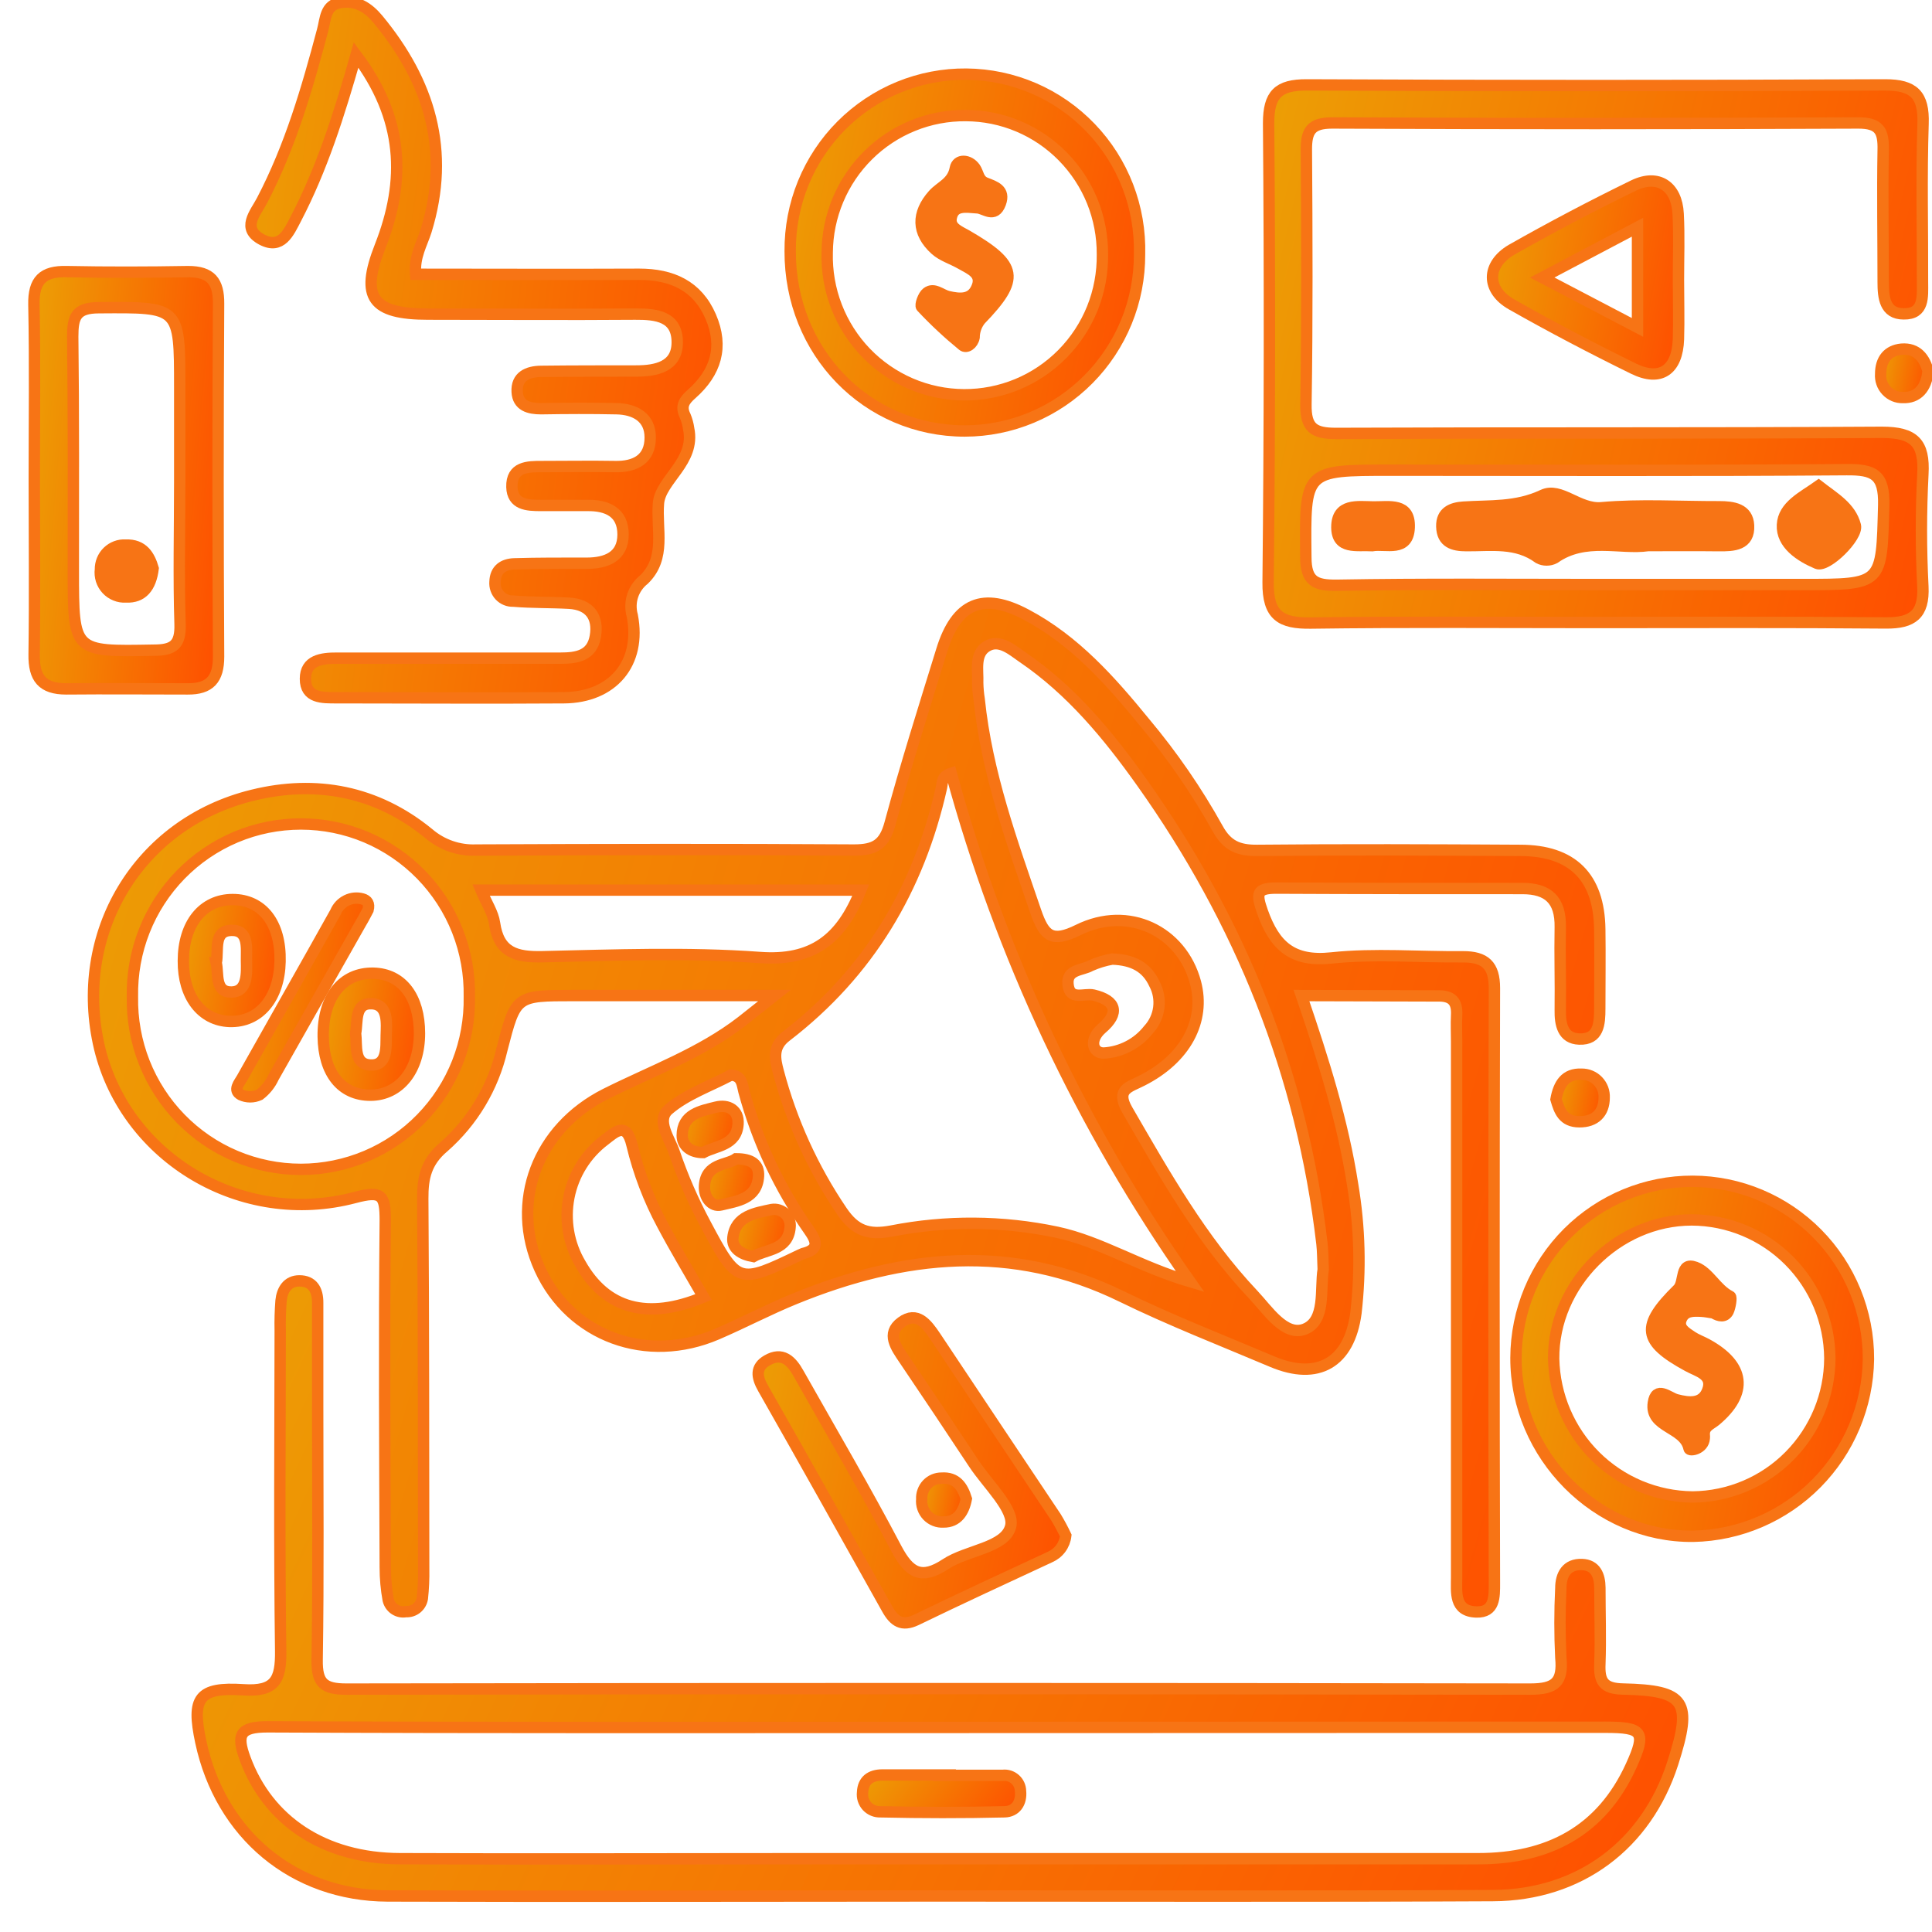 <svg width="51" height="51" viewBox="0 0 51 51" fill="none" xmlns="http://www.w3.org/2000/svg">
<path d="M34.355 26.28C34.948 28.014 35.448 29.61 35.707 31.275C35.895 32.393 35.924 33.532 35.794 34.658C35.62 35.977 34.783 36.45 33.584 35.944C32.254 35.381 30.906 34.857 29.611 34.224C26.714 32.807 23.852 33.112 20.988 34.281C20.293 34.564 19.627 34.916 18.938 35.213C17.073 36.019 15.058 35.274 14.251 33.498C13.444 31.722 14.194 29.78 15.987 28.878C17.202 28.269 18.488 27.808 19.576 26.967C19.797 26.793 20.016 26.618 20.444 26.28H15.145C13.614 26.28 13.618 26.28 13.248 27.71C13.016 28.708 12.478 29.607 11.71 30.28C11.248 30.67 11.156 31.09 11.16 31.642C11.182 34.897 11.181 38.153 11.184 41.413C11.189 41.674 11.177 41.935 11.149 42.194C11.133 42.296 11.079 42.388 10.999 42.453C10.919 42.517 10.818 42.549 10.715 42.543C10.613 42.562 10.508 42.54 10.421 42.483C10.334 42.426 10.273 42.338 10.248 42.236C10.196 41.952 10.17 41.664 10.17 41.376C10.158 38.324 10.139 35.269 10.17 32.221C10.17 31.547 10.084 31.422 9.367 31.612C6.383 32.401 3.338 30.575 2.63 27.675C1.91 24.657 3.637 21.734 6.664 20.993C8.346 20.578 9.948 20.883 11.316 22.003C11.664 22.302 12.112 22.458 12.569 22.439C15.893 22.424 19.219 22.418 22.544 22.439C23.095 22.439 23.345 22.291 23.494 21.741C23.909 20.204 24.39 18.686 24.86 17.165C25.244 15.919 25.947 15.615 27.097 16.229C28.377 16.91 29.319 17.974 30.222 19.08C30.949 19.947 31.593 20.882 32.143 21.872C32.39 22.322 32.69 22.453 33.185 22.448C35.498 22.425 37.81 22.434 40.128 22.448C41.502 22.448 42.211 23.146 42.23 24.529C42.24 25.227 42.23 25.925 42.23 26.623C42.23 27.026 42.204 27.449 41.686 27.428C41.252 27.412 41.18 27.039 41.187 26.657C41.197 25.929 41.173 25.201 41.187 24.475C41.2 23.75 40.857 23.456 40.192 23.455C38.024 23.455 35.852 23.455 33.686 23.444C33.152 23.444 33.166 23.607 33.325 24.065C33.646 24.966 34.115 25.4 35.153 25.287C36.297 25.166 37.463 25.268 38.624 25.257C39.197 25.257 39.451 25.475 39.449 26.088C39.435 31.322 39.435 36.557 39.449 41.791C39.449 42.151 39.463 42.566 38.972 42.552C38.378 42.535 38.451 42.029 38.451 41.634C38.451 36.925 38.451 32.214 38.451 27.501C38.451 27.269 38.439 27.037 38.451 26.803C38.472 26.437 38.326 26.28 37.948 26.29C36.783 26.29 35.629 26.28 34.355 26.28ZM31.416 33.833C28.553 29.762 26.419 25.22 25.11 20.412C24.846 20.494 24.883 20.663 24.853 20.79C24.253 23.462 22.933 25.676 20.755 27.351C20.387 27.632 20.456 27.948 20.543 28.279C20.892 29.598 21.46 30.848 22.225 31.975C22.572 32.484 22.919 32.61 23.523 32.498C24.971 32.213 26.46 32.223 27.903 32.528C29.064 32.777 30.067 33.435 31.416 33.833ZM34.929 33.51C34.917 33.238 34.919 33.032 34.896 32.831C34.375 28.354 32.744 24.317 30.147 20.661C29.255 19.405 28.274 18.218 26.99 17.346C26.712 17.154 26.384 16.858 26.051 17.06C25.718 17.262 25.823 17.683 25.809 18.025C25.812 18.17 25.825 18.316 25.848 18.459C26.049 20.408 26.716 22.232 27.342 24.064C27.568 24.715 27.767 24.892 28.463 24.549C29.79 23.894 31.192 24.575 31.557 25.931C31.829 26.948 31.294 27.946 30.149 28.523C29.814 28.698 29.441 28.752 29.758 29.302C30.746 31.008 31.715 32.727 33.079 34.172C33.469 34.585 33.915 35.286 34.438 35.087C35.007 34.866 34.844 34.028 34.929 33.51ZM12.389 26.309C12.4 25.715 12.294 25.124 12.076 24.572C11.858 24.019 11.532 23.516 11.118 23.091C10.704 22.667 10.21 22.33 9.665 22.099C9.119 21.869 8.534 21.751 7.943 21.751C7.351 21.751 6.766 21.869 6.22 22.099C5.675 22.33 5.181 22.667 4.767 23.091C4.353 23.516 4.027 24.019 3.809 24.572C3.591 25.124 3.485 25.715 3.496 26.309C3.485 26.904 3.591 27.494 3.809 28.047C4.027 28.599 4.353 29.103 4.767 29.527C5.181 29.952 5.675 30.289 6.22 30.519C6.766 30.749 7.351 30.868 7.943 30.868C8.534 30.868 9.119 30.749 9.665 30.519C10.21 30.289 10.704 29.952 11.118 29.527C11.532 29.103 11.858 28.599 12.076 28.047C12.294 27.494 12.4 26.904 12.389 26.309ZM22.723 23.497H12.698C12.845 23.846 13.017 24.099 13.055 24.369C13.166 25.147 13.623 25.271 14.321 25.255C16.23 25.212 18.139 25.137 20.049 25.275C21.448 25.381 22.206 24.793 22.723 23.497ZM18.571 34.239C18.191 33.575 17.818 32.957 17.481 32.32C17.127 31.66 16.858 30.956 16.683 30.226C16.532 29.577 16.226 29.895 15.963 30.094C15.473 30.463 15.136 31.001 15.018 31.604C14.9 32.208 15.008 32.834 15.322 33.362C15.996 34.55 17.084 34.857 18.571 34.239ZM19.294 28.38C18.743 28.672 18.118 28.886 17.648 29.288C17.311 29.576 17.679 30.059 17.799 30.417C18.021 31.071 18.298 31.706 18.625 32.315C19.476 33.913 19.493 33.904 21.116 33.126C21.141 33.113 21.167 33.101 21.194 33.091C21.637 32.985 21.56 32.763 21.354 32.472C20.573 31.361 19.992 30.121 19.637 28.808C19.589 28.632 19.592 28.393 19.294 28.38ZM29.361 25.317C29.165 25.351 28.974 25.41 28.791 25.491C28.569 25.62 28.154 25.585 28.193 25.981C28.236 26.43 28.614 26.21 28.864 26.267C29.475 26.41 29.559 26.747 29.081 27.152C28.743 27.449 28.84 27.798 29.135 27.798C29.364 27.785 29.588 27.723 29.791 27.617C29.995 27.511 30.173 27.363 30.316 27.182C30.465 27.022 30.56 26.82 30.589 26.603C30.617 26.386 30.578 26.166 30.475 25.973C30.269 25.529 29.909 25.337 29.361 25.317Z" fill="url(#paint0_linear_75_65)" stroke="#F77415" stroke-width="0.3"/>
<path d="M24.813 50.049C19.953 50.049 15.093 50.065 10.233 50.049C7.746 50.039 5.821 48.416 5.3 45.98C5.053 44.82 5.243 44.529 6.425 44.606C7.265 44.661 7.419 44.342 7.409 43.58C7.371 40.76 7.393 37.938 7.397 35.119C7.391 34.858 7.399 34.596 7.419 34.336C7.447 34.049 7.593 33.812 7.903 33.812C8.251 33.812 8.389 34.048 8.386 34.393C8.386 35.293 8.386 36.196 8.386 37.097C8.386 39.336 8.407 41.575 8.372 43.813C8.362 44.431 8.546 44.59 9.151 44.588C19.566 44.571 29.98 44.571 40.395 44.588C41.058 44.588 41.263 44.401 41.202 43.758C41.172 43.148 41.172 42.537 41.202 41.927C41.202 41.561 41.362 41.285 41.759 41.299C42.119 41.311 42.23 41.587 42.233 41.91C42.233 42.578 42.257 43.248 42.233 43.916C42.212 44.379 42.322 44.576 42.844 44.586C44.505 44.623 44.679 44.913 44.155 46.549C43.46 48.699 41.697 50.029 39.406 50.039C34.532 50.063 29.673 50.049 24.813 50.049ZM24.77 45.6C18.868 45.6 12.967 45.611 7.065 45.584C6.333 45.584 6.237 45.789 6.471 46.424C7.076 48.066 8.554 49.058 10.557 49.065C14.086 49.079 17.615 49.065 21.145 49.065H39.024C40.864 49.065 42.271 48.343 43.058 46.614C43.464 45.721 43.368 45.595 42.384 45.595L24.77 45.6Z" fill="url(#paint1_linear_75_65)" stroke="#F77415" stroke-width="0.3"/>
<path d="M42.066 16.433C39.579 16.433 37.092 16.413 34.603 16.447C33.811 16.458 33.466 16.252 33.475 15.374C33.516 11.336 33.521 7.295 33.488 3.253C33.488 2.489 33.742 2.239 34.492 2.241C39.583 2.264 44.675 2.264 49.766 2.241C50.52 2.241 50.79 2.504 50.764 3.265C50.718 4.661 50.754 6.057 50.749 7.453C50.749 7.826 50.801 8.296 50.251 8.285C49.751 8.285 49.712 7.845 49.711 7.453C49.711 6.289 49.69 5.125 49.711 3.963C49.723 3.466 49.619 3.244 49.051 3.246C44.422 3.267 39.794 3.267 35.165 3.246C34.613 3.246 34.481 3.45 34.485 3.958C34.5 6.197 34.509 8.435 34.474 10.674C34.464 11.3 34.684 11.443 35.271 11.441C40.072 11.421 44.871 11.441 49.678 11.412C50.528 11.412 50.806 11.689 50.759 12.518C50.708 13.506 50.708 14.496 50.759 15.484C50.794 16.224 50.48 16.449 49.787 16.444C47.215 16.421 44.635 16.433 42.066 16.433ZM42.133 15.43H47.586C49.714 15.43 49.669 15.43 49.725 13.336C49.745 12.525 49.462 12.391 48.742 12.398C44.729 12.429 40.718 12.412 36.705 12.412C34.424 12.412 34.448 12.412 34.471 14.704C34.471 15.353 34.728 15.455 35.29 15.449C37.571 15.409 39.852 15.43 42.133 15.43Z" fill="url(#paint2_linear_75_65)" stroke="#F77415" stroke-width="0.3"/>
<path d="M9.4 1.451C8.943 3.058 8.495 4.46 7.811 5.773C7.624 6.132 7.428 6.593 6.916 6.326C6.359 6.033 6.742 5.628 6.916 5.294C7.664 3.865 8.107 2.339 8.516 0.798C8.598 0.496 8.58 0.126 8.999 0.065C9.417 0.004 9.723 0.203 9.978 0.51C11.34 2.156 11.899 3.986 11.247 6.094C11.137 6.443 10.929 6.781 10.971 7.24C12.935 7.24 14.899 7.249 16.872 7.24C17.74 7.24 18.408 7.545 18.759 8.353C19.11 9.161 18.892 9.838 18.261 10.396C18.061 10.571 17.959 10.723 18.087 10.979C18.132 11.087 18.163 11.2 18.179 11.316C18.363 12.188 17.433 12.665 17.382 13.286C17.325 13.984 17.587 14.724 17.002 15.296C16.862 15.405 16.757 15.555 16.701 15.724C16.645 15.894 16.642 16.077 16.69 16.249C16.936 17.514 16.169 18.41 14.885 18.419C12.889 18.433 10.893 18.419 8.898 18.419C8.509 18.419 8.061 18.437 8.063 17.917C8.063 17.428 8.49 17.372 8.891 17.374C10.858 17.374 12.824 17.374 14.793 17.374C15.232 17.374 15.629 17.308 15.716 16.796C15.803 16.285 15.563 15.954 15.022 15.924C14.532 15.896 14.038 15.91 13.55 15.868C13.484 15.871 13.418 15.859 13.357 15.834C13.295 15.809 13.24 15.771 13.194 15.723C13.149 15.675 13.114 15.617 13.092 15.555C13.07 15.492 13.062 15.425 13.067 15.359C13.076 15.031 13.29 14.893 13.576 14.884C14.211 14.865 14.848 14.868 15.485 14.868C16.006 14.868 16.447 14.694 16.447 14.109C16.447 13.525 16.032 13.333 15.496 13.343C15.091 13.343 14.685 13.343 14.281 13.343C13.914 13.343 13.526 13.324 13.513 12.855C13.5 12.321 13.925 12.314 14.317 12.316C14.954 12.316 15.591 12.305 16.226 12.316C16.773 12.33 17.167 12.117 17.164 11.546C17.164 11.023 16.768 10.799 16.275 10.789C15.61 10.775 14.945 10.778 14.281 10.789C13.961 10.789 13.671 10.71 13.652 10.346C13.628 9.934 13.932 9.807 14.282 9.803C15.121 9.793 15.961 9.794 16.799 9.793C17.32 9.793 17.868 9.681 17.877 9.053C17.887 8.355 17.337 8.287 16.765 8.292C14.942 8.306 13.119 8.292 11.297 8.292C9.83 8.292 9.504 7.852 10.035 6.505C10.724 4.755 10.662 3.122 9.4 1.451Z" fill="url(#paint3_linear_75_65)" stroke="#F77415" stroke-width="0.3"/>
<path d="M0.905 12.658C0.905 11.119 0.926 9.58 0.895 8.043C0.882 7.397 1.134 7.153 1.762 7.17C2.83 7.191 3.899 7.188 4.968 7.17C5.562 7.17 5.774 7.425 5.77 8.016C5.752 11.122 5.752 14.228 5.77 17.334C5.77 17.932 5.534 18.189 4.956 18.185C3.887 18.185 2.818 18.175 1.75 18.185C1.118 18.185 0.891 17.901 0.901 17.274C0.922 15.736 0.905 14.197 0.905 12.658ZM4.744 12.738V10.217C4.744 8.081 4.744 8.109 2.615 8.123C2 8.123 1.92 8.367 1.92 8.889C1.945 10.943 1.936 13.001 1.936 15.06C1.936 17.219 1.936 17.201 4.059 17.163C4.58 17.163 4.769 17.018 4.753 16.477C4.713 15.235 4.744 13.984 4.744 12.738Z" fill="url(#paint4_linear_75_65)" stroke="#F77415" stroke-width="0.3"/>
<path d="M30.081 6.715C30.083 7.326 29.966 7.931 29.735 8.496C29.504 9.061 29.165 9.575 28.736 10.008C28.308 10.441 27.799 10.785 27.238 11.02C26.677 11.255 26.075 11.376 25.468 11.377C22.883 11.377 20.85 9.283 20.859 6.628C20.855 6.012 20.972 5.402 21.204 4.833C21.437 4.263 21.779 3.746 22.213 3.311C22.646 2.877 23.161 2.533 23.728 2.3C24.295 2.068 24.902 1.951 25.514 1.957C26.127 1.963 26.731 2.091 27.294 2.334C27.856 2.577 28.365 2.931 28.79 3.374C29.215 3.816 29.548 4.34 29.77 4.914C29.991 5.487 30.097 6.1 30.081 6.715ZM25.494 3.051C25.017 3.046 24.544 3.136 24.102 3.316C23.66 3.495 23.257 3.761 22.918 4.097C22.578 4.433 22.307 4.833 22.122 5.275C21.936 5.716 21.839 6.19 21.836 6.669C21.823 7.155 21.907 7.639 22.082 8.092C22.257 8.545 22.52 8.958 22.856 9.308C23.192 9.657 23.594 9.935 24.039 10.127C24.483 10.318 24.961 10.418 25.445 10.421C25.928 10.424 26.407 10.33 26.854 10.145C27.301 9.96 27.706 9.686 28.047 9.341C28.387 8.996 28.656 8.586 28.837 8.136C29.018 7.685 29.107 7.203 29.101 6.717C29.104 6.237 29.014 5.762 28.835 5.318C28.655 4.874 28.39 4.471 28.055 4.13C27.72 3.789 27.321 3.518 26.881 3.333C26.442 3.148 25.97 3.052 25.494 3.051Z" fill="url(#paint5_linear_75_65)" stroke="#F77415" stroke-width="0.3"/>
<path d="M49.322 35.882C49.304 37.111 48.812 38.286 47.949 39.158C47.086 40.03 45.919 40.53 44.696 40.554C42.16 40.582 40.01 38.417 40.018 35.843C40.023 34.603 40.517 33.415 41.392 32.541C42.268 31.668 43.453 31.179 44.687 31.183C45.92 31.188 47.102 31.685 47.971 32.565C48.84 33.445 49.326 34.636 49.322 35.876V35.882ZM48.303 35.855C48.296 34.887 47.91 33.96 47.227 33.276C46.545 32.593 45.621 32.207 44.658 32.203C42.688 32.203 40.997 33.906 41.013 35.867C41.033 36.836 41.427 37.759 42.112 38.44C42.798 39.121 43.72 39.507 44.684 39.516C45.645 39.506 46.563 39.117 47.24 38.432C47.918 37.747 48.3 36.821 48.303 35.855Z" fill="url(#paint6_linear_75_65)" stroke="#F77415" stroke-width="0.3"/>
<path d="M28.134 40.535C28.12 40.659 28.074 40.777 28 40.877C27.926 40.977 27.826 41.055 27.712 41.104C26.535 41.65 25.358 42.194 24.19 42.76C23.806 42.944 23.602 42.796 23.421 42.473C22.334 40.53 21.248 38.586 20.146 36.651C19.972 36.347 19.937 36.091 20.25 35.911C20.646 35.682 20.889 35.911 21.081 36.26C21.949 37.799 22.843 39.319 23.662 40.88C24.009 41.531 24.324 41.709 24.961 41.289C25.532 40.912 26.535 40.861 26.679 40.292C26.79 39.851 26.072 39.188 25.707 38.633C25.101 37.715 24.492 36.804 23.874 35.89C23.659 35.571 23.383 35.204 23.794 34.903C24.206 34.601 24.468 34.95 24.69 35.281C25.749 36.871 26.809 38.46 27.872 40.048C27.968 40.206 28.055 40.368 28.134 40.535Z" fill="url(#paint7_linear_75_65)" stroke="#F77415" stroke-width="0.3"/>
<path d="M44.307 7.383C44.307 7.907 44.323 8.43 44.307 8.953C44.278 9.77 43.832 10.081 43.118 9.73C42.03 9.196 40.954 8.632 39.9 8.034C39.23 7.654 39.232 6.987 39.9 6.594C40.956 5.995 42.029 5.43 43.12 4.898C43.769 4.583 44.262 4.911 44.299 5.642C44.33 6.226 44.307 6.809 44.307 7.383ZM43.226 8.643V5.998L40.711 7.326L43.226 8.643Z" fill="url(#paint8_linear_75_65)" stroke="#F77415" stroke-width="0.3"/>
<path d="M50.895 9.796C50.853 10.25 50.615 10.51 50.23 10.494C50.15 10.496 50.07 10.481 49.996 10.45C49.922 10.418 49.855 10.372 49.8 10.313C49.745 10.255 49.702 10.185 49.676 10.109C49.649 10.033 49.639 9.952 49.645 9.871C49.645 9.489 49.836 9.252 50.195 9.217C50.61 9.184 50.809 9.461 50.895 9.796Z" fill="url(#paint9_linear_75_65)" stroke="#F77415" stroke-width="0.3"/>
<path d="M41.075 29.019C41.147 28.619 41.318 28.337 41.749 28.356C41.829 28.355 41.909 28.37 41.983 28.401C42.058 28.432 42.125 28.478 42.181 28.536C42.237 28.594 42.28 28.663 42.309 28.738C42.337 28.814 42.35 28.895 42.346 28.975C42.346 29.375 42.11 29.616 41.688 29.612C41.266 29.609 41.164 29.328 41.075 29.019Z" fill="url(#paint10_linear_75_65)" stroke="#F77415" stroke-width="0.3"/>
<path d="M25.509 39.565C25.443 39.914 25.268 40.179 24.909 40.177C24.829 40.182 24.75 40.17 24.677 40.141C24.603 40.112 24.536 40.067 24.481 40.01C24.426 39.952 24.385 39.884 24.359 39.808C24.333 39.733 24.324 39.653 24.332 39.574C24.328 39.502 24.338 39.431 24.363 39.364C24.387 39.296 24.425 39.235 24.473 39.183C24.522 39.131 24.581 39.09 24.646 39.061C24.712 39.033 24.782 39.019 24.853 39.019C25.244 38.991 25.409 39.242 25.509 39.565Z" fill="url(#paint11_linear_75_65)" stroke="#F77415" stroke-width="0.3"/>
<path d="M4.84 25.365C4.84 24.381 5.361 23.746 6.142 23.746C6.923 23.746 7.416 24.367 7.393 25.381C7.372 26.356 6.838 26.99 6.057 26.964C5.319 26.937 4.833 26.3 4.84 25.365ZM5.708 25.416C5.775 25.699 5.661 26.199 6.119 26.187C6.544 26.175 6.511 25.681 6.506 25.357C6.501 25.032 6.579 24.545 6.105 24.559C5.631 24.573 5.772 25.063 5.711 25.416H5.708Z" fill="url(#paint12_linear_75_65)" stroke="#F77415" stroke-width="0.3"/>
<path d="M8.532 27.361C8.521 26.325 9.039 25.672 9.858 25.69C10.613 25.707 11.073 26.316 11.073 27.278C11.073 28.239 10.552 28.907 9.782 28.911C9.011 28.914 8.542 28.321 8.532 27.361ZM9.388 27.278C9.429 27.608 9.33 28.087 9.771 28.113C10.24 28.141 10.186 27.641 10.195 27.33C10.203 27.02 10.257 26.52 9.821 26.496C9.353 26.47 9.447 26.962 9.388 27.274V27.278Z" fill="url(#paint13_linear_75_65)" stroke="#F77415" stroke-width="0.3"/>
<path d="M9.717 24.017C9.662 24.119 9.598 24.249 9.526 24.366C8.759 25.723 7.991 27.08 7.221 28.436C7.138 28.619 7.011 28.777 6.852 28.899C6.774 28.935 6.69 28.954 6.604 28.954C6.519 28.954 6.434 28.935 6.357 28.899C6.142 28.778 6.314 28.595 6.39 28.459C7.211 26.997 8.042 25.541 8.858 24.078C8.914 23.943 9.017 23.833 9.148 23.769C9.278 23.704 9.428 23.69 9.568 23.729C9.697 23.765 9.759 23.852 9.717 24.017Z" fill="url(#paint14_linear_75_65)" stroke="#F77415" stroke-width="0.3"/>
<path d="M19.885 33.17C19.561 33.114 19.314 32.955 19.347 32.667C19.413 32.09 19.948 32.02 20.37 31.928C20.435 31.917 20.501 31.922 20.564 31.942C20.627 31.963 20.684 31.997 20.732 32.043C20.779 32.09 20.814 32.146 20.836 32.209C20.858 32.272 20.864 32.338 20.856 32.404C20.802 33.006 20.233 32.973 19.885 33.17Z" fill="url(#paint15_linear_75_65)" stroke="#F77415" stroke-width="0.3"/>
<path d="M18.564 30.425C18.236 30.425 18.011 30.251 18.009 29.977C18.009 29.408 18.5 29.326 18.903 29.225C19.221 29.146 19.507 29.3 19.483 29.672C19.446 30.24 18.906 30.24 18.564 30.425Z" fill="url(#paint16_linear_75_65)" stroke="#F77415" stroke-width="0.3"/>
<path d="M19.429 30.589C19.842 30.589 20.04 30.736 20.023 31.045C19.989 31.654 19.445 31.706 19.037 31.807C18.783 31.872 18.577 31.605 18.597 31.298C18.637 30.706 19.181 30.764 19.429 30.589Z" fill="url(#paint17_linear_75_65)" stroke="#F77415" stroke-width="0.3"/>
<path d="M24.924 46.864C25.445 46.864 25.966 46.864 26.478 46.864C26.536 46.858 26.594 46.865 26.649 46.883C26.704 46.902 26.755 46.931 26.798 46.97C26.842 47.009 26.877 47.057 26.901 47.11C26.925 47.163 26.938 47.22 26.939 47.279C26.971 47.591 26.809 47.82 26.518 47.827C25.426 47.853 24.332 47.851 23.241 47.827C23.175 47.829 23.109 47.818 23.048 47.792C22.987 47.767 22.932 47.728 22.887 47.68C22.842 47.631 22.809 47.573 22.788 47.51C22.768 47.446 22.762 47.38 22.77 47.314C22.782 46.996 22.985 46.856 23.291 46.855C23.838 46.855 24.384 46.855 24.931 46.855L24.924 46.864Z" fill="url(#paint18_linear_75_65)" stroke="#F77415" stroke-width="0.3"/>
<path d="M43.507 14.402C42.77 14.509 41.849 14.16 41.035 14.732C40.971 14.766 40.9 14.783 40.827 14.783C40.755 14.783 40.683 14.766 40.619 14.732C40.032 14.296 39.362 14.409 38.71 14.404C38.362 14.404 38.069 14.322 38.06 13.896C38.052 13.514 38.322 13.408 38.63 13.387C39.334 13.34 40.018 13.403 40.725 13.071C41.193 12.85 41.674 13.455 42.271 13.403C43.301 13.312 44.344 13.38 45.38 13.377C45.752 13.377 46.135 13.432 46.158 13.869C46.185 14.392 45.758 14.409 45.364 14.404C44.788 14.397 44.212 14.402 43.507 14.402Z" fill="#F77415" stroke="#F77415" stroke-width="0.3"/>
<path d="M48.006 12.825C48.406 13.137 48.85 13.38 48.977 13.872C49.051 14.169 48.227 14.984 47.965 14.872C47.52 14.683 47.027 14.362 47.052 13.858C47.076 13.354 47.597 13.117 48.006 12.825Z" fill="#F77415" stroke="#F77415" stroke-width="0.3"/>
<path d="M36.226 14.404C35.819 14.38 35.292 14.514 35.29 13.917C35.29 13.282 35.84 13.377 36.254 13.382C36.667 13.387 37.225 13.261 37.2 13.923C37.173 14.584 36.587 14.343 36.226 14.404Z" fill="#F77415" stroke="#F77415" stroke-width="0.3"/>
<path d="M4.043 15.006C3.982 15.502 3.755 15.779 3.325 15.758C3.23 15.764 3.136 15.749 3.049 15.713C2.961 15.678 2.882 15.624 2.818 15.555C2.754 15.485 2.705 15.403 2.676 15.312C2.648 15.222 2.639 15.126 2.651 15.032C2.65 14.945 2.666 14.859 2.699 14.779C2.732 14.698 2.781 14.626 2.843 14.566C2.906 14.505 2.979 14.458 3.06 14.428C3.141 14.397 3.228 14.384 3.314 14.389C3.774 14.371 3.946 14.673 4.043 15.006Z" fill="#F77415" stroke="#F77415" stroke-width="0.3"/>
<path d="M25.792 5.486C25.497 5.464 25.183 5.404 25.112 5.741C25.053 6.013 25.332 6.106 25.532 6.223C26.87 7.003 26.931 7.352 25.879 8.442C25.773 8.574 25.715 8.738 25.714 8.908C25.681 9.082 25.514 9.199 25.412 9.116C25.028 8.802 24.666 8.464 24.327 8.102C24.284 8.057 24.374 7.798 24.468 7.729C24.657 7.585 24.843 7.783 25.03 7.828C25.334 7.899 25.636 7.924 25.78 7.603C25.954 7.229 25.615 7.106 25.369 6.964C25.122 6.823 24.879 6.757 24.692 6.589C24.197 6.142 24.199 5.629 24.634 5.141C24.834 4.916 25.145 4.83 25.218 4.443C25.265 4.192 25.579 4.206 25.738 4.434C25.83 4.569 25.822 4.755 26.021 4.832C26.254 4.923 26.542 5.007 26.408 5.369C26.256 5.778 25.98 5.488 25.792 5.486Z" fill="#F77415" stroke="#F77415" stroke-width="0.3"/>
<path d="M45.231 34.658C45.13 34.644 45.016 34.618 44.901 34.613C44.698 34.604 44.474 34.594 44.38 34.826C44.286 35.058 44.504 35.175 44.665 35.286C44.785 35.365 44.924 35.414 45.05 35.482C46.066 36.033 46.154 36.771 45.286 37.497C45.154 37.605 44.972 37.659 44.989 37.879C44.992 37.908 44.992 37.938 44.989 37.967C44.969 38.251 44.602 38.316 44.587 38.239C44.469 37.656 43.545 37.696 43.644 37.033C43.712 36.562 44.056 36.897 44.254 36.949C44.601 37.04 44.937 37.066 45.075 36.71C45.238 36.286 44.811 36.203 44.554 36.059C43.36 35.409 43.294 35.013 44.294 34.032C44.486 33.843 44.333 33.297 44.757 33.453C45.114 33.584 45.3 34.034 45.675 34.222C45.715 34.241 45.675 34.499 45.62 34.618C45.536 34.777 45.382 34.752 45.231 34.658Z" fill="#F77415" stroke="#F77415" stroke-width="0.3"/>
<defs>
<linearGradient id="paint0_linear_75_65" x1="2.467" y1="15.922" x2="46.268" y2="28.466" gradientUnits="userSpaceOnUse">
<stop stop-color="#EC9F05"/>
<stop offset="1" stop-color="#FF4E00"/>
</linearGradient>
<linearGradient id="paint1_linear_75_65" x1="5.205" y1="33.812" x2="43.69" y2="51.628" gradientUnits="userSpaceOnUse">
<stop stop-color="#EC9F05"/>
<stop offset="1" stop-color="#FF4E00"/>
</linearGradient>
<linearGradient id="paint2_linear_75_65" x1="33.474" y1="2.241" x2="53.017" y2="6.803" gradientUnits="userSpaceOnUse">
<stop stop-color="#EC9F05"/>
<stop offset="1" stop-color="#FF4E00"/>
</linearGradient>
<linearGradient id="paint3_linear_75_65" x1="6.625" y1="0.054" x2="21.047" y2="1.906" gradientUnits="userSpaceOnUse">
<stop stop-color="#EC9F05"/>
<stop offset="1" stop-color="#FF4E00"/>
</linearGradient>
<linearGradient id="paint4_linear_75_65" x1="0.894" y1="7.169" x2="6.664" y2="7.659" gradientUnits="userSpaceOnUse">
<stop stop-color="#EC9F05"/>
<stop offset="1" stop-color="#FF4E00"/>
</linearGradient>
<linearGradient id="paint5_linear_75_65" x1="20.859" y1="1.957" x2="31.477" y2="3.95" gradientUnits="userSpaceOnUse">
<stop stop-color="#EC9F05"/>
<stop offset="1" stop-color="#FF4E00"/>
</linearGradient>
<linearGradient id="paint6_linear_75_65" x1="40.018" y1="31.183" x2="50.718" y2="33.221" gradientUnits="userSpaceOnUse">
<stop stop-color="#EC9F05"/>
<stop offset="1" stop-color="#FF4E00"/>
</linearGradient>
<linearGradient id="paint7_linear_75_65" x1="20.015" y1="34.787" x2="29.342" y2="36.591" gradientUnits="userSpaceOnUse">
<stop stop-color="#EC9F05"/>
<stop offset="1" stop-color="#FF4E00"/>
</linearGradient>
<linearGradient id="paint8_linear_75_65" x1="39.398" y1="4.778" x2="45.064" y2="5.827" gradientUnits="userSpaceOnUse">
<stop stop-color="#EC9F05"/>
<stop offset="1" stop-color="#FF4E00"/>
</linearGradient>
<linearGradient id="paint9_linear_75_65" x1="49.643" y1="9.214" x2="51.084" y2="9.484" gradientUnits="userSpaceOnUse">
<stop stop-color="#EC9F05"/>
<stop offset="1" stop-color="#FF4E00"/>
</linearGradient>
<linearGradient id="paint10_linear_75_65" x1="41.075" y1="28.355" x2="42.535" y2="28.638" gradientUnits="userSpaceOnUse">
<stop stop-color="#EC9F05"/>
<stop offset="1" stop-color="#FF4E00"/>
</linearGradient>
<linearGradient id="paint11_linear_75_65" x1="24.329" y1="39.017" x2="25.684" y2="39.28" gradientUnits="userSpaceOnUse">
<stop stop-color="#EC9F05"/>
<stop offset="1" stop-color="#FF4E00"/>
</linearGradient>
<linearGradient id="paint12_linear_75_65" x1="4.84" y1="23.746" x2="7.815" y2="24.199" gradientUnits="userSpaceOnUse">
<stop stop-color="#EC9F05"/>
<stop offset="1" stop-color="#FF4E00"/>
</linearGradient>
<linearGradient id="paint13_linear_75_65" x1="8.532" y1="25.69" x2="11.493" y2="26.138" gradientUnits="userSpaceOnUse">
<stop stop-color="#EC9F05"/>
<stop offset="1" stop-color="#FF4E00"/>
</linearGradient>
<linearGradient id="paint14_linear_75_65" x1="6.252" y1="23.707" x2="10.331" y2="24.226" gradientUnits="userSpaceOnUse">
<stop stop-color="#EC9F05"/>
<stop offset="1" stop-color="#FF4E00"/>
</linearGradient>
<linearGradient id="paint15_linear_75_65" x1="19.344" y1="31.922" x2="21.057" y2="32.321" gradientUnits="userSpaceOnUse">
<stop stop-color="#EC9F05"/>
<stop offset="1" stop-color="#FF4E00"/>
</linearGradient>
<linearGradient id="paint16_linear_75_65" x1="18.009" y1="29.205" x2="19.677" y2="29.592" gradientUnits="userSpaceOnUse">
<stop stop-color="#EC9F05"/>
<stop offset="1" stop-color="#FF4E00"/>
</linearGradient>
<linearGradient id="paint17_linear_75_65" x1="18.596" y1="30.589" x2="20.217" y2="30.951" gradientUnits="userSpaceOnUse">
<stop stop-color="#EC9F05"/>
<stop offset="1" stop-color="#FF4E00"/>
</linearGradient>
<linearGradient id="paint18_linear_75_65" x1="22.767" y1="46.855" x2="25.777" y2="49.288" gradientUnits="userSpaceOnUse">
<stop stop-color="#EC9F05"/>
<stop offset="1" stop-color="#FF4E00"/>
</linearGradient>
</defs>
</svg>
